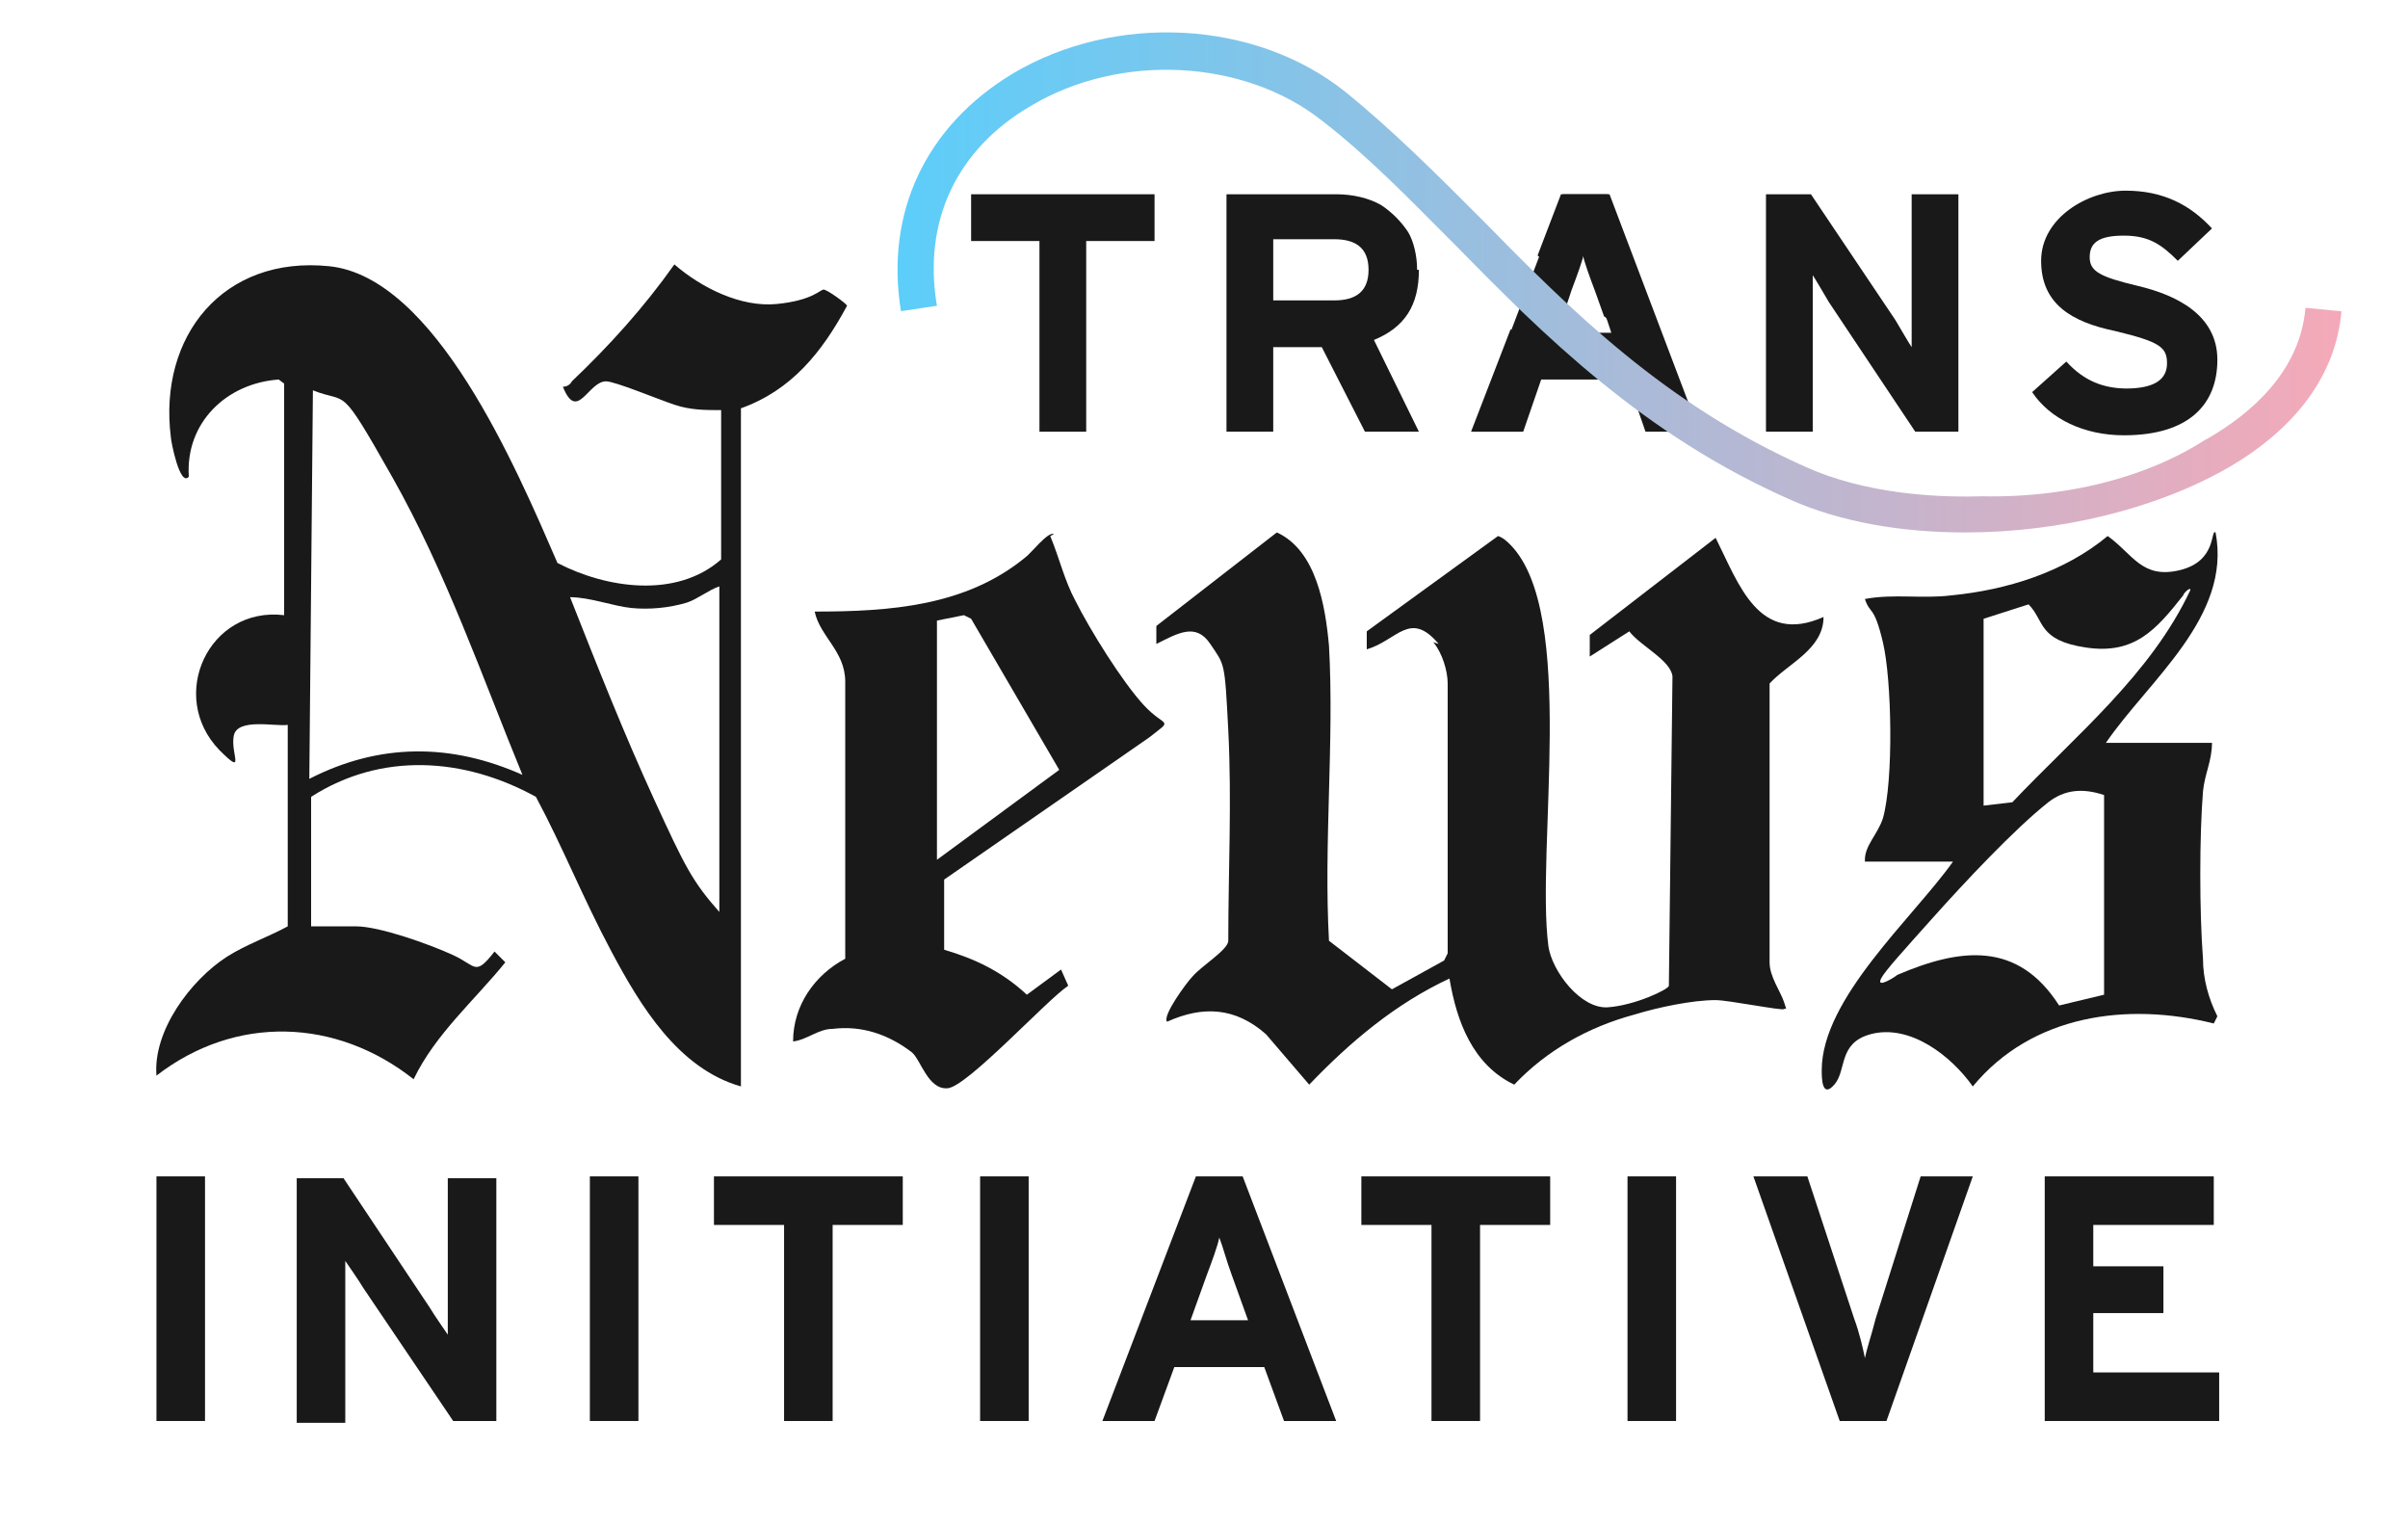 <?xml version="1.0" encoding="UTF-8"?>
<svg id="Layer_1" xmlns="http://www.w3.org/2000/svg" version="1.1" viewBox="0 0 133.9 84.9">
  <!-- Generator: Adobe Illustrator 29.3.1, SVG Export Plug-In . SVG Version: 2.1.0 Build 151)  -->
  <defs>
    <style>
      .tni-st1 {
        stroke: url(#transGradient);
        stroke-miterlimit: 10;
        stroke-width: 3px;
        fill: none;
      }

      #transGradient {
        --color-stop-0: #5bcefa;
        --color-stop-1: #A8BBD9;
        --color-stop-2: #f5a9b8;
      }

      .tni-st2 {
        fill: #f9a011;
      }

      .tni-st3, .tni-st4 {
        fill: #191919;
      }
    </style>
    <linearGradient id="transGradient" x1="49.4" y1="15.8" x2="130.6" y2="15.8" gradientUnits="userSpaceOnUse">
      <stop offset="0" stop-color="#5bcefa"/>
      <stop offset="0.5" stop-color="#A8BBD9"/>
      <stop offset="1" stop-color="#f5a9b8"/>
    </linearGradient>
  </defs>
  <path id="letter-a" class="tni-st4" d="M94.4,24h-2.9l-1-2.9h-4.8l-1,2.9h-2.8l5-13.2h2.6l5,13.2ZM89.6,18.5l-.8-2.4c-.3-.8-.5-1.6-.7-2.1-.1.5-.4,1.3-.7,2.1l-.8,2.4h3Z"/>
  <defs>
    <clipPath id="myClip">
      <path class="tni-st2" d="M109.2,29.6c-3.5,0-6.9-.6-9.6-1.8-8.2-3.6-13.8-9.2-18.7-14.2-2.5-2.5-4.8-4.9-7.4-6.9-4.3-3.4-11.2-3.8-16.2-.8-4.1,2.4-6,6.4-5.2,11.1l-2,.3c-.9-5.5,1.4-10.3,6.2-13.2,5.7-3.4,13.5-3,18.5,1,2.6,2.1,5,4.5,7.6,7.1,5,5.1,10.2,10.3,18.1,13.8,6.1,2.7,16.2,1.9,22.4-1.7,2.2-1.3,5-3.6,5.3-7.2l2,.2c-.3,3.5-2.5,6.5-6.3,8.7-4,2.3-9.4,3.6-14.6,3.6Z"/>
    </clipPath>
  </defs>
  <g>
    <path class="tni-st3" d="M11.4,79h-2.7v-13.6h2.7v13.6Z"/>
    <path class="tni-st3" d="M27.6,79h-2.4l-5-7.4c-.3-.5-.8-1.2-1-1.5,0,.5,0,2.2,0,3v6h-2.7v-13.6h2.6l4.8,7.2c.3.5.8,1.2,1,1.5,0-.5,0-2.2,0-3v-5.7h2.7v13.6Z"/>
    <path class="tni-st3" d="M35.5,79h-2.7v-13.6h2.7v13.6Z"/>
    <path class="tni-st3" d="M50.2,68.1h-3.9v10.9h-2.7v-10.9h-3.9v-2.7h10.5v2.7Z"/>
    <path class="tni-st3" d="M57.2,79h-2.7v-13.6h2.7v13.6Z"/>
    <path class="tni-st3" d="M74.4,79h-3l-1.1-3h-5l-1.1,3h-2.9l5.2-13.6h2.6l5.2,13.6ZM69.4,73.4l-.9-2.5c-.3-.8-.5-1.6-.7-2.1-.1.5-.4,1.3-.7,2.1l-.9,2.5h3.1Z"/>
    <path class="tni-st3" d="M86.2,68.1h-3.9v10.9h-2.7v-10.9h-3.9v-2.7h10.5v2.7Z"/>
    <path class="tni-st3" d="M93.2,79h-2.7v-13.6h2.7v13.6Z"/>
    <path class="tni-st3" d="M109.7,65.4l-4.8,13.6h-2.6l-4.8-13.6h3l2.6,7.9c.3.8.5,1.7.6,2.2.1-.5.4-1.4.6-2.2l2.5-7.9h3Z"/>
    <path class="tni-st3" d="M123.4,79h-9.7v-13.6h9.4v2.7h-6.7v2.3h3.9v2.6h-3.9v3.3h7v2.7Z"/>
  </g>
  <g>
    <path class="tni-st3" d="M15.9,21.4l-.4-.3c-2.9.2-5.2,2.4-5,5.4-.5.6-1-2-1-2.2-.7-5.6,2.9-10.1,8.8-9.5s10.4,11.2,12.7,16.5c2.7,1.4,6.6,2,9.1-.2v-8.3c-.9,0-1.7,0-2.6-.3s-3.3-1.3-3.8-1.3c-1,0-1.6,2.3-2.4.3.2,0,.4-.1.5-.3,2.1-2,4-4.1,5.7-6.5,1.5,1.3,3.7,2.4,5.7,2.2s2.4-.8,2.6-.8,1.3.8,1.3.9c-1.4,2.6-3.1,4.7-5.9,5.7v37.7c-3.5-1-5.6-4.5-7.2-7.5s-2.7-5.8-4.2-8.6c-4-2.2-8.6-2.5-12.5,0v7.2h2.5c1.3,0,4.1,1,5.4,1.6s1.2,1.2,2.3-.2l.6.6c-1.7,2.1-3.9,4-5.1,6.5-4.3-3.4-9.9-3.6-14.3-.2-.2-2.5,1.9-5.3,3.9-6.6,1.1-.7,2.3-1.1,3.4-1.7v-11.2c-.7.1-2.8-.4-3,.6s.7,2.3-.8.8c-2.9-3-.6-8,3.6-7.5v-13.3ZM29.1,43.2c-2.3-5.6-4.3-11.4-7.3-16.7s-2.4-4-4.4-4.8l-.2,21.6c3.9-2,7.9-2,11.9-.2ZM40,32.6c-.6.2-1.2.7-1.8.9-1,.3-2.1.4-3.1.3s-2.3-.6-3.4-.6c1.5,3.8,3,7.6,4.7,11.3s2.1,4.5,3.6,6.2v-18.1Z"/>
    <path class="tni-st3" d="M80,35.8c-1.6-1.9-2.3-.2-4,.3v-1c0,0,7.3-5.3,7.3-5.3.3.1.5.3.7.5,3.7,3.8,1.4,16.9,2.1,22.3.2,1.4,1.8,3.5,3.3,3.4s3.4-1,3.4-1.2l.2-17.2c-.1-.9-1.8-1.7-2.4-2.5l-2.2,1.4v-1.2s7-5.4,7-5.4c1.3,2.6,2.4,6,6,4.4,0,1.8-2,2.6-3,3.7v15.5c0,.8.6,1.6.8,2.2s.1.3,0,.4-3.1-.5-3.8-.5c-1.3,0-3.2.4-4.5.8-2.6.7-4.9,2-6.7,3.9-2.3-1.1-3.2-3.5-3.6-5.9-3,1.4-5.5,3.5-7.8,5.9l-2.4-2.8c-1.7-1.5-3.5-1.6-5.5-.7-.3-.3,1.1-2.2,1.4-2.5.5-.6,2-1.5,2-2,0-3.8.2-7.8,0-11.7s-.2-3.6-1-4.8-1.8-.6-3,0v-1s6.7-5.2,6.7-5.2c2.2,1,2.7,4.1,2.9,6.3.3,5.3-.3,11,0,16.4l3.5,2.7,2.9-1.6.2-.4v-15c0-.7-.3-1.7-.8-2.3Z"/>
    <path class="tni-st3" d="M103.7,47.8c0-.8.7-1.4,1-2.3.6-2.1.5-7.7,0-9.8s-.7-1.5-1-2.4c1.6-.3,3.2,0,4.8-.2,3.1-.3,6.3-1.3,8.7-3.3,1.4,1,1.9,2.4,4,1.9s1.7-2.3,2-2.1c.9,4.7-3.7,8.2-6.1,11.7h5.9c0,1-.4,1.7-.5,2.7-.2,2.5-.2,6.7,0,9.3,0,1.1.3,2.2.8,3.2l-.2.4c-4.8-1.2-10.1-.5-13.4,3.5-1.2-1.7-3.5-3.5-5.7-2.9-1.8.5-1.3,2-2,2.8s-.7-.4-.7-.8c0-4,5.1-8.5,7.3-11.6h-4.9ZM110.2,44.8l1.7-.2c3.5-3.7,7.7-7.1,9.9-11.8,0-.2-.4.2-.4.3-1.5,1.9-2.7,3.3-5.4,2.9s-2.3-1.5-3.2-2.4l-2.5.8v10.4ZM117,55.3v-11.1c-1.2-.4-2.2-.3-3.1.4-1.9,1.5-4.7,4.5-6.4,6.4s-2.7,3-2.9,3.4c-.3.6.8-.1.9-.2,3.5-1.5,6.7-1.9,9,1.7l2.5-.6Z"/>
    <path class="tni-st3" d="M58.4,29.8c.5,1.2.8,2.5,1.4,3.6.8,1.6,2.6,4.5,3.8,5.8s1.7.7.3,1.8l-11.4,7.9v3.9c1.7.5,3.2,1.2,4.6,2.5l1.9-1.4.4.9c-1.2.8-5.6,5.6-6.7,5.7s-1.5-1.6-2-2c-1.3-1-2.8-1.5-4.4-1.3-.8,0-1.4.6-2.2.7,0-2,1.2-3.7,2.9-4.6v-15.4c0-1.7-1.4-2.5-1.7-3.9,4.2,0,8.4-.3,11.7-3,.3-.2,1.3-1.5,1.6-1.3ZM52.1,47.8l6.8-5-4.9-8.4-.4-.2-1.5.3v13.2Z"/>
  </g>
  <polygon class="tni-st3" points="54 13.4 57.8 13.4 57.8 24 60.4 24 60.4 13.4 64.2 13.4 64.2 10.8 54 10.8 54 13.4"/>
  <path class="tni-st3" d="M100.8,18.2c0-.7,0-2.4,0-2.9.2.3.6,1,.9,1.5l4.8,7.2h2.4v-13.2h-2.6v5.6c0,.7,0,2.4,0,2.9-.2-.3-.6-1-.9-1.5l-4.7-7h-2.5v13.2h2.6v-5.8Z"/>
  <path class="tni-st3" d="M118.3,21.6c-1.3,0-2.4-.4-3.4-1.5l-1.9,1.7c1,1.5,2.9,2.4,5.1,2.4,3.6,0,5.2-1.7,5.2-4.2s-2.3-3.6-4.4-4.1c-2.1-.5-2.7-.8-2.7-1.6s.5-1.2,1.9-1.2,2.1.5,3,1.4l1.9-1.8c-1.2-1.3-2.7-2.1-4.8-2.1s-4.7,1.5-4.7,3.9,1.7,3.4,4.1,3.9c2.5.6,2.9.9,2.9,1.8s-.7,1.4-2.3,1.4Z"/>
  <path class="tni-st3" d="M78.8,15c0-.8-.2-1.6-.5-2.1-.4-.6-.9-1.1-1.5-1.5-.7-.4-1.6-.6-2.5-.6h-6.1v13.2h2.6v-4.7h2.7l2.4,4.7h3l-2.5-5.1c1.7-.7,2.5-1.9,2.5-3.9ZM74.2,16.7h-3.4v-3.4h3.4c1.2,0,1.9.5,1.9,1.7s-.7,1.7-1.9,1.7Z"/>
  <polygon class="tni-st3" points="84 18.3 81.8 24 84.6 24 85.6 21 86 20.1 84 18.3"/>
  <path class="tni-st3" d="M89.2,17.5l.5.4c0,0-.1-.1-.2-.2-.1,0-.2-.2-.3-.3Z"/>
  <path class="tni-st3" d="M89.4,10.8h-2.6l-1.3,3.4,1.9,1.8c.2-.7.5-1.5.6-1.9.1.5.4,1.3.7,2.1l.5,1.4c.1,0,.2.2.3.3,0,0,.1.1.2.2l3.6,3.1-3.9-10.3Z"/>
  <path clip-path="url(#myClip)" id="transposePath" class="tni-st1" d="M51,17.2c-2.1-12.8,14.3-18.2,23.1-11.2s13.8,15.6,25.9,20.9,28.1.6,29.1-9.7"/>
</svg>